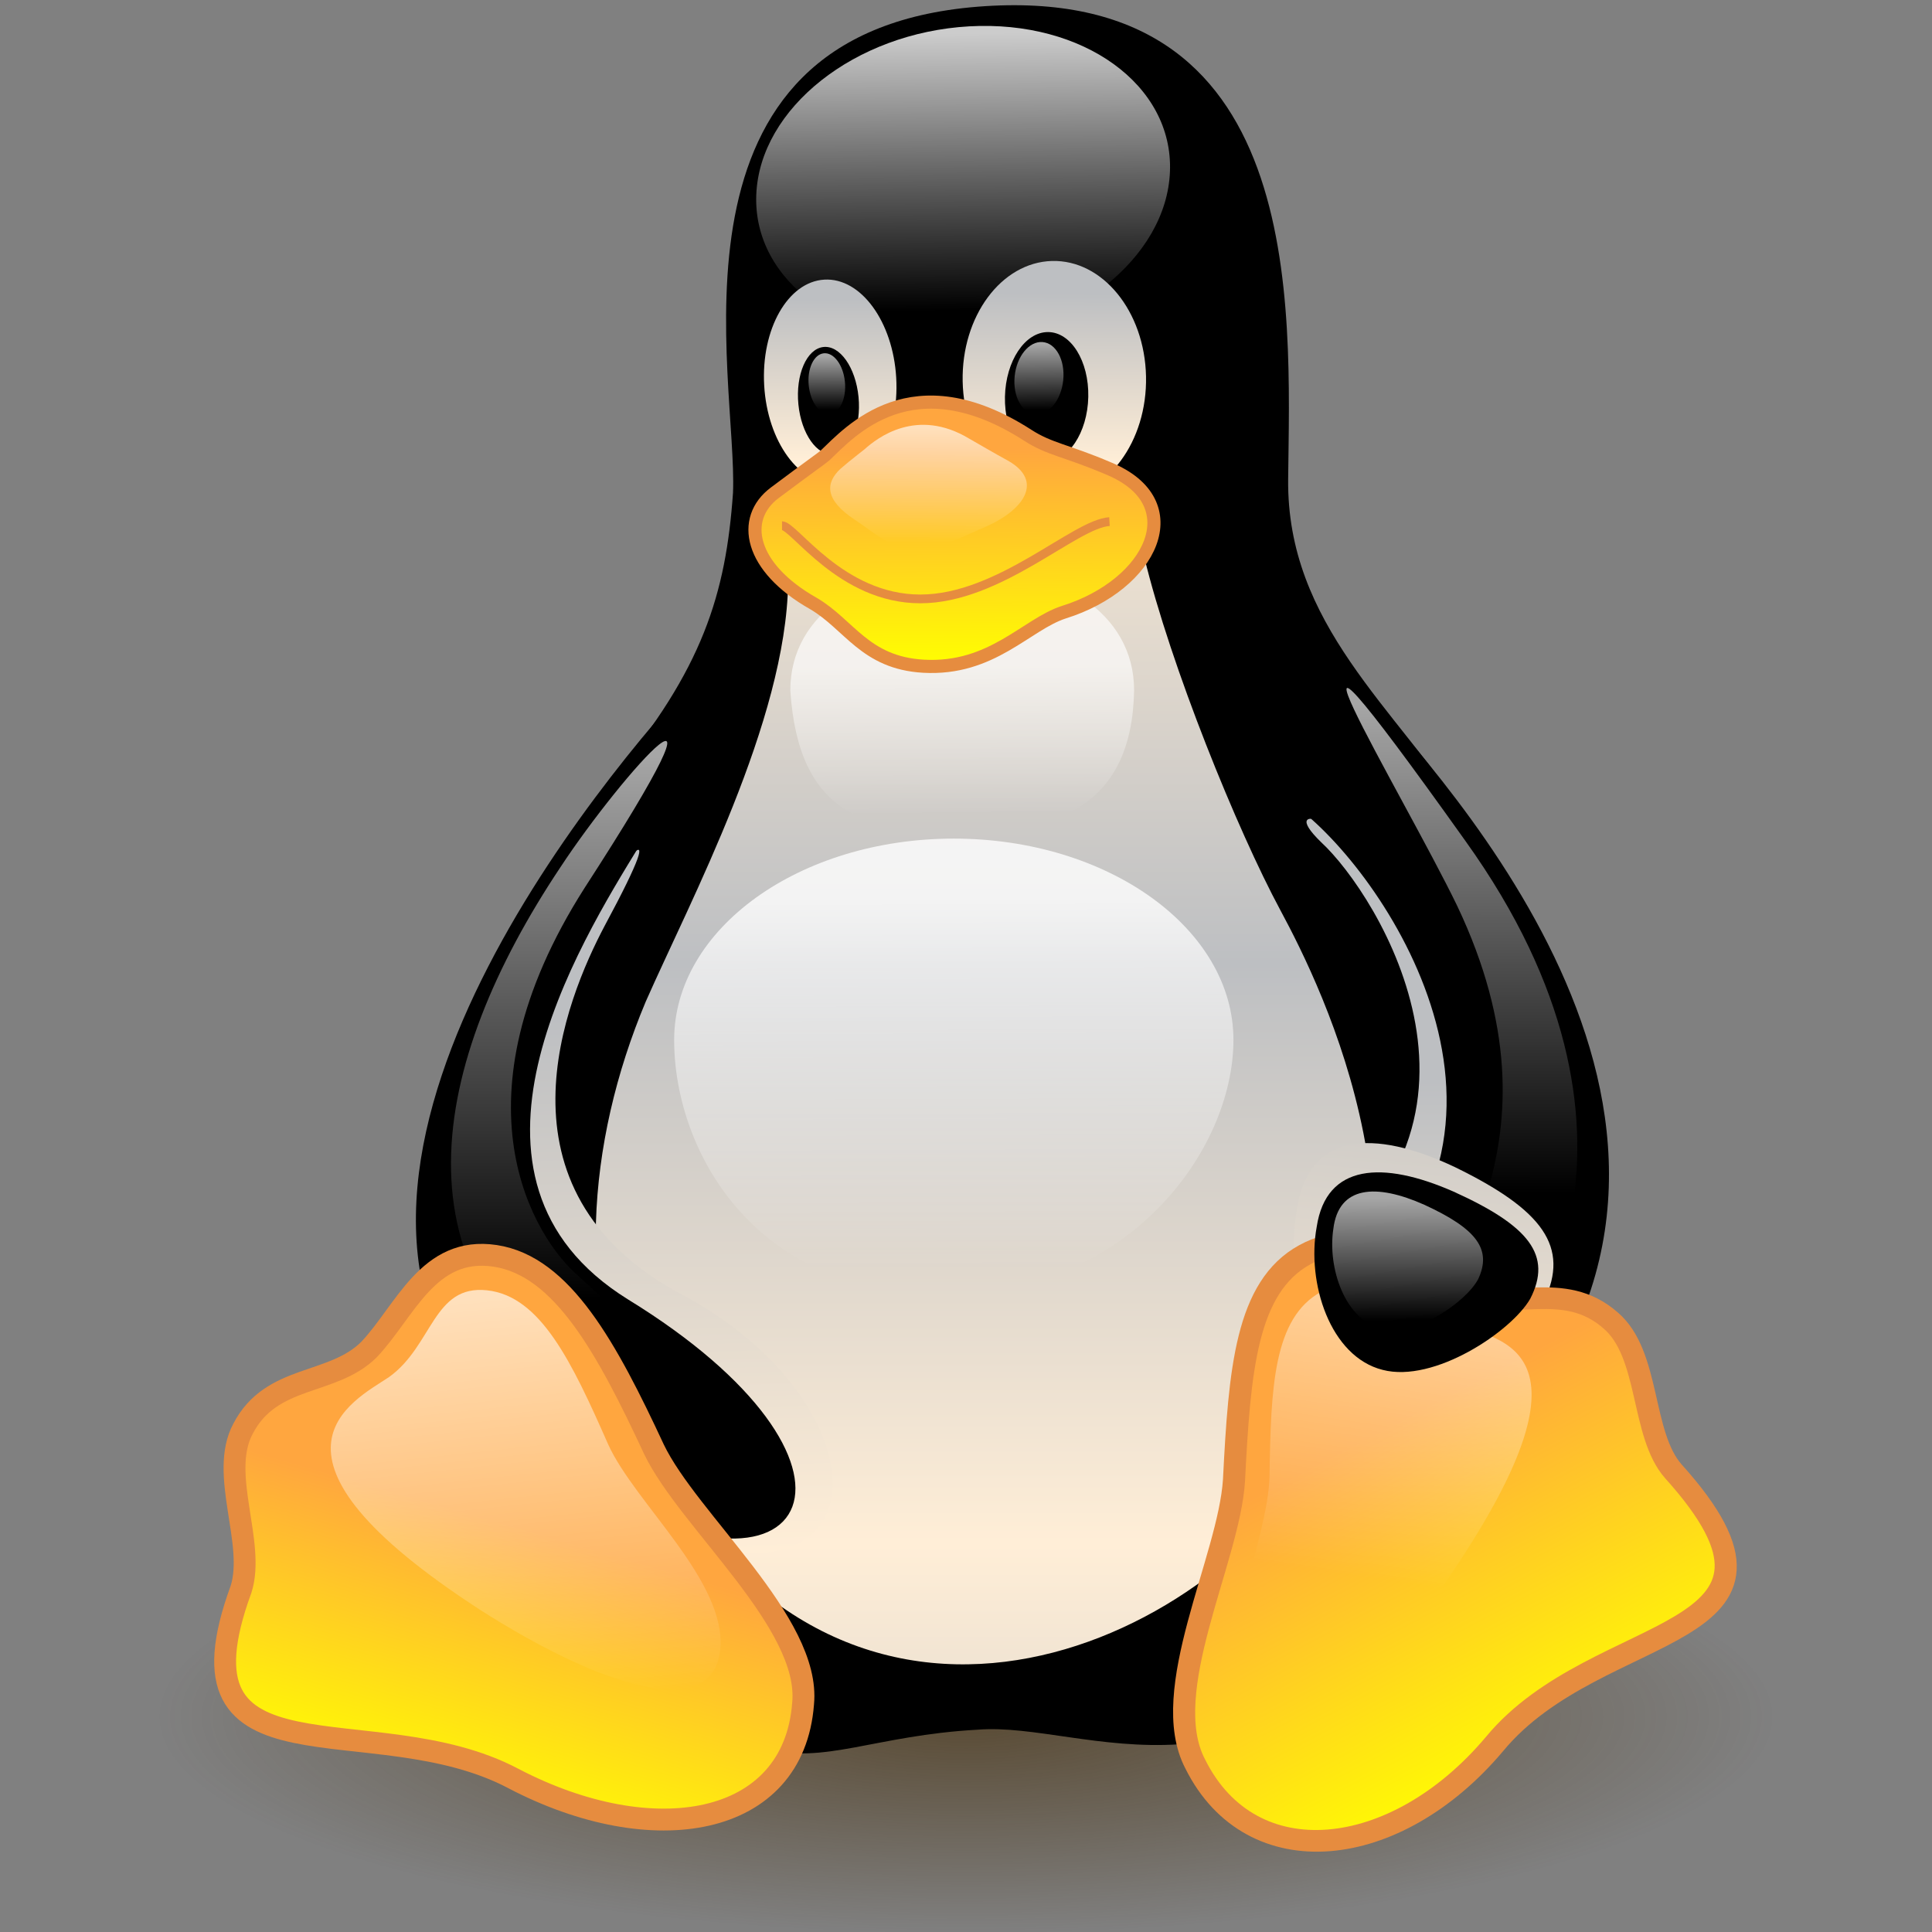 <?xml version="1.0" encoding="UTF-8" standalone="no"?>
<!-- Created with Inkscape (http://www.inkscape.org/) -->
<svg
   xmlns:svg="http://www.w3.org/2000/svg"
   xmlns="http://www.w3.org/2000/svg"
   xmlns:xlink="http://www.w3.org/1999/xlink"
   version="1.0"
   width="24"
   height="24"
   id="svg2519">
  <rect width="100%" height="100%" fill="#808080" stroke="none"/>
  <defs
     id="defs2521">
    <linearGradient
       id="linearGradient172">
      <stop
         id="stop173"
         style="stop-color:#3f2600;stop-opacity:0.6"
         offset="0" />
      <stop
         id="stop174"
         style="stop-color:#3f2600;stop-opacity:0"
         offset="1" />
    </linearGradient>
    <linearGradient
       id="linearGradient167">
      <stop
         id="stop168"
         style="stop-color:#ffffff;stop-opacity:0.65"
         offset="0" />
      <stop
         id="stop169"
         style="stop-color:#ffffff;stop-opacity:0"
         offset="1" />
    </linearGradient>
    <linearGradient
       id="linearGradient162">
      <stop
         id="stop163"
         style="stop-color:#ffa63f;stop-opacity:1"
         offset="0" />
      <stop
         id="stop164"
         style="stop-color:#ffff00;stop-opacity:1"
         offset="1" />
    </linearGradient>
    <linearGradient
       id="linearGradient153">
      <stop
         id="stop154"
         style="stop-color:#ffeed7;stop-opacity:1"
         offset="0" />
      <stop
         id="stop155"
         style="stop-color:#bdbfc2;stop-opacity:1"
         offset="1" />
    </linearGradient>
    <linearGradient
       id="linearGradient138">
      <stop
         id="stop139"
         style="stop-color:#ffffff;stop-opacity:0.8"
         offset="0" />
      <stop
         id="stop140"
         style="stop-color:#ffffff;stop-opacity:0"
         offset="1" />
    </linearGradient>
    <linearGradient
       x1="0.474"
       y1="0.02"
       x2="0.418"
       y2="0.901"
       id="linearGradient141"
       xlink:href="#linearGradient138"
       gradientUnits="objectBoundingBox" />
    <linearGradient
       x1="0.559"
       y1="0.031"
       x2="0.554"
       y2="0.945"
       id="linearGradient142"
       xlink:href="#linearGradient167"
       gradientUnits="objectBoundingBox" />
    <linearGradient
       x1="0.466"
       y1="0.029"
       x2="0.414"
       y2="0.934"
       id="linearGradient143"
       xlink:href="#linearGradient167"
       gradientUnits="objectBoundingBox" />
    <linearGradient
       x1="0.703"
       y1="0.059"
       x2="0.646"
       y2="0.941"
       id="linearGradient144"
       xlink:href="#linearGradient167"
       gradientUnits="objectBoundingBox" />
    <linearGradient
       x1="0.467"
       y1="-0.036"
       x2="0.867"
       y2="0.759"
       id="linearGradient145"
       xlink:href="#linearGradient167"
       gradientUnits="objectBoundingBox" />
    <linearGradient
       x1="0.572"
       y1="0.023"
       x2="0.571"
       y2="0.719"
       id="linearGradient146"
       xlink:href="#linearGradient167"
       gradientUnits="objectBoundingBox" />
    <linearGradient
       x1="0.5"
       y1="0.023"
       x2="0.5"
       y2="0.812"
       id="linearGradient147"
       xlink:href="#linearGradient167"
       gradientUnits="objectBoundingBox" />
    <linearGradient
       x1="0.508"
       y1="0.374"
       x2="0.516"
       y2="0.928"
       id="linearGradient148"
       xlink:href="#linearGradient167"
       gradientUnits="objectBoundingBox" />
    <linearGradient
       x1="0.5"
       y1="0.132"
       x2="0.504"
       y2="0.946"
       id="linearGradient149"
       xlink:href="#linearGradient138"
       gradientUnits="objectBoundingBox" />
    <linearGradient
       x1="-0.305"
       y1="0.099"
       x2="0.156"
       y2="0.942"
       id="linearGradient150"
       xlink:href="#linearGradient167"
       gradientUnits="objectBoundingBox"
       gradientTransform="matrix(-0.929,0.284,0.435,0.944,-1.91327e-7,5.49908e-8)" />
    <linearGradient
       x1="0.434"
       y1="0.022"
       x2="0.487"
       y2="1.026"
       id="linearGradient151"
       xlink:href="#linearGradient167"
       gradientUnits="objectBoundingBox" />
    <linearGradient
       x1="0.5"
       y1="0.898"
       x2="0.5"
       y2="0.406"
       id="linearGradient152"
       xlink:href="#linearGradient153"
       gradientUnits="objectBoundingBox"
       spreadMethod="reflect" />
    <linearGradient
       x1="0.436"
       y1="0.989"
       x2="0.454"
       y2="0.231"
       id="linearGradient156"
       xlink:href="#linearGradient153"
       gradientUnits="objectBoundingBox" />
    <linearGradient
       x1="0.492"
       y1="1.153"
       x2="0.495"
       y2="0.413"
       id="linearGradient157"
       xlink:href="#linearGradient153"
       gradientUnits="objectBoundingBox" />
    <linearGradient
       x1="0.517"
       y1="0.854"
       x2="0.498"
       y2="0.136"
       id="linearGradient158"
       xlink:href="#linearGradient153"
       gradientUnits="objectBoundingBox" />
    <linearGradient
       x1="0.462"
       y1="0.879"
       x2="0.492"
       y2="0.096"
       id="linearGradient159"
       xlink:href="#linearGradient153"
       gradientUnits="objectBoundingBox" />
    <linearGradient
       x1="0.501"
       y1="0.349"
       x2="0.412"
       y2="0.986"
       id="linearGradient161"
       xlink:href="#linearGradient162"
       gradientUnits="objectBoundingBox" />
    <linearGradient
       x1="0.604"
       y1="0.51"
       x2="0.464"
       y2="0.984"
       id="linearGradient165"
       xlink:href="#linearGradient162"
       gradientUnits="objectBoundingBox" />
    <linearGradient
       x1="0.5"
       y1="0.192"
       x2="0.508"
       y2="0.97"
       id="linearGradient166"
       xlink:href="#linearGradient162"
       gradientUnits="objectBoundingBox" />
    <radialGradient
       cx="0.5"
       cy="0.5"
       r="0.5"
       fx="0.5"
       fy="0.5"
       id="radialGradient171"
       xlink:href="#linearGradient172"
       gradientUnits="objectBoundingBox" />
    <radialGradient
       id="radialGradient176"
       xlink:href="#linearGradient172" />
    <linearGradient
       x1="0.94"
       y1="1.293"
       x2="0.195"
       y2="-0.675"
       id="linearGradient178"
       xlink:href="#linearGradient153"
       gradientUnits="objectBoundingBox" />
    <radialGradient
       cx="446.778"
       cy="1219.412"
       r="195.072"
       fx="446.778"
       fy="1219.412"
       id="radialGradient1399"
       xlink:href="#linearGradient172"
       gradientUnits="userSpaceOnUse"
       gradientTransform="scale(1.045,0.957)" />
    <linearGradient
       x1="400.578"
       y1="369.53"
       x2="400.844"
       y2="304.079"
       id="linearGradient1401"
       xlink:href="#linearGradient153"
       gradientUnits="userSpaceOnUse"
       gradientTransform="scale(0.575,1.738)" />
    <linearGradient
       x1="303.018"
       y1="237.932"
       x2="297.086"
       y2="330.096"
       id="linearGradient1403"
       xlink:href="#linearGradient138"
       gradientUnits="userSpaceOnUse"
       gradientTransform="scale(1.116,0.896)" />
    <linearGradient
       x1="378.938"
       y1="278.602"
       x2="380.273"
       y2="243.916"
       id="linearGradient1405"
       xlink:href="#linearGradient153"
       gradientUnits="userSpaceOnUse"
       gradientTransform="scale(0.816,1.225)" />
    <linearGradient
       x1="381.387"
       y1="277.495"
       x2="380.552"
       y2="245.683"
       id="linearGradient1407"
       xlink:href="#linearGradient153"
       gradientUnits="userSpaceOnUse"
       gradientTransform="scale(0.816,1.225)" />
    <linearGradient
       x1="379.096"
       y1="240.927"
       x2="376.796"
       y2="281.016"
       id="linearGradient1409"
       xlink:href="#linearGradient167"
       gradientUnits="userSpaceOnUse"
       gradientTransform="scale(0.816,1.225)" />
    <linearGradient
       x1="389.635"
       y1="242.282"
       x2="387.069"
       y2="281.325"
       id="linearGradient1411"
       xlink:href="#linearGradient167"
       gradientUnits="userSpaceOnUse"
       gradientTransform="scale(0.816,1.225)" />
    <linearGradient
       x1="437.579"
       y1="528.872"
       x2="437.579"
       y2="394.104"
       id="linearGradient1413"
       xlink:href="#linearGradient153"
       gradientUnits="userSpaceOnUse"
       gradientTransform="scale(0.813,1.23)"
       spreadMethod="reflect" />
    <linearGradient
       x1="375.173"
       y1="419.785"
       x2="377.485"
       y2="324.038"
       id="linearGradient1415"
       xlink:href="#linearGradient153"
       gradientUnits="userSpaceOnUse"
       gradientTransform="scale(0.65,1.539)" />
    <linearGradient
       x1="320.751"
       y1="498.178"
       x2="321.322"
       y2="614.504"
       id="linearGradient1417"
       xlink:href="#linearGradient138"
       gradientUnits="userSpaceOnUse"
       gradientTransform="scale(1.075,0.93)" />
    <linearGradient
       x1="322.483"
       y1="435.268"
       x2="323.251"
       y2="488.483"
       id="linearGradient1419"
       xlink:href="#linearGradient167"
       gradientUnits="userSpaceOnUse"
       gradientTransform="scale(1.077,0.929)" />
    <linearGradient
       x1="411.221"
       y1="242.944"
       x2="411.221"
       y2="331.449"
       id="linearGradient1421"
       xlink:href="#linearGradient167"
       gradientUnits="userSpaceOnUse"
       gradientTransform="scale(0.572,1.749)" />
    <linearGradient
       x1="867.345"
       y1="234.739"
       x2="867.335"
       y2="314.839"
       id="linearGradient1423"
       xlink:href="#linearGradient167"
       gradientUnits="userSpaceOnUse"
       gradientTransform="scale(0.573,1.746)" />
    <linearGradient
       x1="236.254"
       y1="657.111"
       x2="212.51"
       y2="737.412"
       id="linearGradient1425"
       xlink:href="#linearGradient162"
       gradientUnits="userSpaceOnUse"
       gradientTransform="scale(1.012,0.989)" />
    <linearGradient
       x1="381.566"
       y1="655.731"
       x2="279.643"
       y2="386.666"
       id="linearGradient1427"
       xlink:href="#linearGradient153"
       gradientUnits="userSpaceOnUse"
       gradientTransform="scale(1.065,0.939)" />
    <linearGradient
       x1="218.117"
       y1="630.305"
       x2="203.127"
       y2="737.854"
       id="linearGradient1429"
       xlink:href="#linearGradient162"
       gradientUnits="userSpaceOnUse"
       gradientTransform="scale(1.01,0.99)" />
    <linearGradient
       x1="117.89"
       y1="587.236"
       x2="182.245"
       y2="704.731"
       id="linearGradient1431"
       xlink:href="#linearGradient167"
       gradientUnits="userSpaceOnUse"
       gradientTransform="scale(1.008,0.992)" />
    <linearGradient
       x1="223.101"
       y1="570.418"
       x2="230.535"
       y2="710.977"
       id="linearGradient1433"
       xlink:href="#linearGradient167"
       gradientUnits="userSpaceOnUse"
       gradientTransform="scale(1,1)" />
    <linearGradient
       x1="316.94"
       y1="474.018"
       x2="371.609"
       y2="582.635"
       id="linearGradient1435"
       xlink:href="#linearGradient167"
       gradientUnits="userSpaceOnUse"
       gradientTransform="scale(1.065,0.939)" />
    <linearGradient
       x1="284.687"
       y1="410.463"
       x2="285.459"
       y2="485.699"
       id="linearGradient1437"
       xlink:href="#linearGradient162"
       gradientUnits="userSpaceOnUse"
       gradientTransform="scale(1.219,0.821)" />
    <linearGradient
       x1="288.824"
       y1="398.854"
       x2="288.376"
       y2="482.559"
       id="linearGradient1439"
       xlink:href="#linearGradient167"
       gradientUnits="userSpaceOnUse"
       gradientTransform="scale(1.222,0.818)" />
    <linearGradient
       x1="379.096"
       y1="240.927"
       x2="376.796"
       y2="281.016"
       id="linearGradient2589"
       xlink:href="#linearGradient167"
       gradientUnits="userSpaceOnUse"
       gradientTransform="scale(0.816,1.225)" />
  </defs>
  <g
     transform="matrix(3.4769004e-2,0,0,3.4769004e-2,-9.67,-3.24)"
     id="g1369">
    <path
       d="M 670.882,1166.642 C 670.882,1269.715 579.595,1353.273 466.987,1353.273 C 354.378,1353.273 263.091,1269.715 263.091,1166.642 C 263.091,1063.569 354.378,980.012 466.987,980.012 C 579.595,980.012 670.882,1063.569 670.882,1166.642 L 670.882,1166.642 z"
       transform="matrix(1.418,0,0,0.415,-38.794,222.194)"
       id="path175"
       style="fill:url(#radialGradient1399);stroke:none;stroke-width:1pt;stroke-linecap:butt;stroke-linejoin:miter" />
    <path
       d="M 223.627,632.24 C 201.239,600.017 196.873,495.256 249.114,430.81 C 275,399.892 281.604,378.345 283.645,349.417 C 285.034,316.438 260.32,217.975 353.528,210.473 C 447.934,202.941 442.864,296.133 442.321,345.448 C 441.87,387.088 472.895,410.689 494.117,443.143 C 533.396,502.773 530.074,605.443 486.718,661.015 C 431.801,730.583 384.765,700.413 353.528,702.945 C 295.035,706.147 293.101,737.336 223.627,632.24 z"
       transform="matrix(1.25,0,0,1.25,185.454,-167.505)"
       id="path106"
       style="fill:#000000;stroke:none;stroke-width:1.25" />
    <path
       d="M 246.571,470.864 C 234.332,483.36 202.175,539.956 251.44,576.224 C 268.809,588.857 235.063,635.719 219.435,612.532 C 191.865,570.914 210.604,505.591 227.75,482.344 C 239.402,465.857 256.98,459.668 246.571,470.864 z"
       transform="matrix(-1.677,-2.24516e-2,-2.11236e-2,1.471,1173.58,-293.017)"
       id="path113"
       style="fill:url(#linearGradient1401);stroke:none;stroke-width:0.995" />
    <path
       d="M 256.513,459.837 C 236.598,477.554 200.337,539.928 253.225,580.443 C 270.595,593.075 237.832,632.906 219.435,612.532 C 155.472,541.712 221.104,460.278 243.697,432.282 C 263.889,407.935 281.775,438.034 256.513,459.837 z"
       transform="matrix(-1.678,0,0,1.524,1174.62,-318.082)"
       id="path111"
       style="fill:#000000;stroke:#000000;stroke-width:0.977" />
    <path
       d="M 399.569,258.158 C 399.569,284.039 373.434,305.021 341.196,305.021 C 308.957,305.021 282.822,284.039 282.822,258.158 C 282.822,232.276 308.957,211.295 341.196,211.295 C 373.434,211.295 399.569,232.276 399.569,258.158 L 399.569,258.158 z"
       transform="matrix(1.266,-7.13667e-2,-4.59795e-2,1.196,202.143,-125.761)"
       id="path114"
       style="fill:url(#linearGradient1403);stroke:none;stroke-width:1.265" />
    <path
       d="M 328.863,320.642 C 328.863,335.626 320.765,347.773 310.776,347.773 C 300.786,347.773 292.688,335.626 292.688,320.642 C 292.688,305.657 300.786,293.51 310.776,293.51 C 320.765,293.51 328.863,305.657 328.863,320.642 z"
       transform="matrix(1.304,-7.55326e-2,7.71251e-2,1.343,144.757,-177.617)"
       id="path115"
       style="fill:url(#linearGradient1405);stroke:none;stroke-width:1.179" />
    <path
       d="M 328.863,320.642 C 328.863,335.626 320.765,347.773 310.776,347.773 C 300.786,347.773 292.688,335.626 292.688,320.642 C 292.688,305.657 300.786,293.51 310.776,293.51 C 320.765,293.51 328.863,305.657 328.863,320.642 z"
       transform="matrix(-1.811,4.95107e-2,3.17324e-2,1.553,1207.46,-284.777)"
       id="path116"
       style="fill:url(#linearGradient1407);stroke:none;stroke-width:0.931" />
    <path
       d="M 328.863,320.642 C 328.863,335.626 320.765,347.773 310.776,347.773 C 300.786,347.773 292.688,335.626 292.688,320.642 C 292.688,305.657 300.786,293.51 310.776,293.51 C 320.765,293.51 328.863,305.657 328.863,320.642 z"
       transform="matrix(-0.823,-1.76123e-3,-1.82321e-2,0.853,913.674,-37.99)"
       id="path117"
       style="fill:#000000;stroke:none;stroke-width:1.865" />
    <path
       d="M 328.863,320.642 C 328.863,335.626 320.765,347.773 310.776,347.773 C 300.786,347.773 292.688,335.626 292.688,320.642 C 292.688,305.657 300.786,293.51 310.776,293.51 C 320.765,293.51 328.863,305.657 328.863,320.642 z"
       transform="matrix(0.594,-7.22959e-2,6.88176e-2,0.706,367.448,32.419)"
       id="path118"
       style="fill:#000000;stroke:none;stroke-width:2.398" />
    <path
       d="M 328.863,320.642 C 328.863,335.626 320.765,347.773 310.776,347.773 C 300.786,347.773 292.688,335.626 292.688,320.642 C 292.688,305.657 300.786,293.51 310.776,293.51 C 320.765,293.51 328.863,305.657 328.863,320.642 z"
       transform="matrix(-0.48,-3.6454e-2,-4.67935e-2,0.476,813.496,87.012)"
       id="path121"
       style="fill:url(#linearGradient2589);stroke:none;stroke-width:3.192" />
    <path
       d="M 328.863,320.642 C 328.863,335.626 320.765,347.773 310.776,347.773 C 300.786,347.773 292.688,335.626 292.688,320.642 C 292.688,305.657 300.786,293.51 310.776,293.51 C 320.765,293.51 328.863,305.657 328.863,320.642 z"
       transform="matrix(0.357,-4.08211e-2,4.13232e-2,0.399,449.334,114.991)"
       id="path122"
       style="fill:url(#linearGradient1411);stroke:none;stroke-width:4.12" />
    <path
       d="M 258.702,495.425 C 271.538,466.322 298.816,415.199 299.397,375.667 C 299.397,344.225 393.576,336.716 401.134,368.109 C 408.692,399.502 427.875,446.592 440.084,469.265 C 452.292,491.937 487.893,563.96 449.968,626.811 C 415.811,682.455 312.243,726.477 256.958,619.254 C 238.355,582.047 241.673,535.939 258.702,495.425 z"
       transform="matrix(1.25,0,0,1.25,185.454,-168.23)"
       id="path128"
       style="fill:url(#linearGradient1413);stroke:none;stroke-width:1.25" />
    <path
       d="M 242.905,473.815 C 231.642,492.782 207.405,543.124 255.042,575.862 C 306.353,610.682 301.515,672.924 239.435,637.817 C 182.658,606.028 216.59,500.039 234.925,475.551 C 247.032,458.337 264.822,437.52 242.905,473.815 z"
       transform="matrix(1.389,-0.111,0.102,1.302,108.413,-165.938)"
       id="path112"
       style="fill:url(#linearGradient1415);stroke:none;stroke-width:1.158" />
    <path
       d="M 256.513,449.72 C 239.048,478.228 197.136,545.533 253.225,580.443 C 328.794,626.798 307.398,673.154 238.426,631.417 C 141.317,573.153 226.601,455.801 265.557,411.079 C 310.001,360.879 274.111,420.166 256.513,449.72 z"
       transform="matrix(1.25,0,0,1.25,185.454,-167.505)"
       id="path109"
       style="fill:#000000;stroke:#000000;stroke-width:1.25" />
    <path
       d="M 421.481,504.727 C 421.481,537.139 392.209,579.243 341.953,578.865 C 290.125,579.32 268.004,537.139 268.004,504.727 C 268.004,472.315 302.383,446.01 344.743,446.01 C 387.102,446.01 421.481,472.315 421.481,504.727 z"
       transform="matrix(1.302,0,0,1.225,170.042,-153.557)"
       id="path125"
       style="font-size:12px;fill:url(#linearGradient1417);stroke:none;stroke-width:1.237;stroke-dasharray:none" />
    <path
       d="M 398.227,412.292 C 397.615,450.864 375.047,459.963 346.487,459.963 C 317.926,459.963 297.195,454.269 294.746,412.292 C 294.746,385.978 317.926,370.75 346.487,370.75 C 375.047,370.75 398.227,385.978 398.227,412.292 z"
       transform="matrix(1.187,0,0,1.067,210.623,-100.078)"
       id="path127"
       style="font-size:12px;fill:url(#linearGradient1419);stroke:none;stroke-width:1.388;stroke-dasharray:none" />
    <path
       d="M 234.285,456.475 C 252.001,429.479 289.3,388.111 241.262,462.288 C 202.311,523.331 226.859,562.561 239.518,573.327 C 276.045,605.889 274.484,627.676 245.913,610.533 C 184.288,573.907 197.078,512.285 234.285,456.475 z"
       transform="matrix(1.25,0,0,1.25,185.454,-167.505)"
       id="path129"
       style="fill:url(#linearGradient1421);stroke:none;stroke-width:1.25" />
    <path
       d="M 490.662,467.52 C 475.343,435.819 426.528,355.618 492.988,448.917 C 553.449,533.214 511.01,591.93 503.452,597.744 C 495.895,603.557 470.315,615.184 477.873,594.837 C 485.43,574.49 523.107,535.864 490.662,467.52 z"
       transform="matrix(1.25,0,0,1.25,185.454,-167.505)"
       id="path131"
       style="fill:url(#linearGradient1423);stroke:none;stroke-width:1.25" />
    <path
       d="M 220.915,716.921 C 180.473,695.505 121.663,721.045 143.013,662.855 C 147.289,649.617 136.638,629.847 143.594,616.929 C 151.733,601.231 169.174,604.72 179.639,594.255 C 189.957,583.364 196.498,564.606 215.683,567.513 C 234.867,570.42 247.628,593.974 261.027,622.742 C 270.91,643.38 305.968,672.406 303.677,695.5 C 300.981,731 260.65,737.69 220.915,716.921 z"
       transform="matrix(1.25,0,0,1.25,185.454,-167.505)"
       id="path132"
       style="fill:url(#linearGradient1425);stroke:#e68c3f;stroke-width:6.25" />
    <path
       d="M 415.072,495.764 C 412.065,520.67 379.259,572.391 345.554,577.298 C 311.294,582.634 279.122,543.238 271.407,506.184 C 261.518,464.978 293.994,448.584 343.345,449.557 C 396.646,451.211 417.466,463.448 415.072,495.764 z"
       transform="matrix(0.598,0.269,-0.24,0.617,700.568,140.464)"
       id="path177"
       style="font-size:12px;fill:url(#linearGradient1427);stroke:none;stroke-width:2.855;stroke-dasharray:none" />
    <path
       d="M 220.274,718.402 C 178.947,694.812 120.38,724.007 143.013,662.855 C 147.749,649.787 136.417,629.303 143.373,616.385 C 151.512,600.687 169.174,604.72 179.639,594.255 C 189.957,583.364 198.466,566.387 217.651,569.294 C 236.835,572.201 247.628,593.974 261.027,622.742 C 270.91,643.38 304.442,671.713 302.151,694.807 C 299.455,730.307 259.427,740.278 220.274,718.402 z"
       transform="matrix(-1.169,0.423,0.475,1.165,728.343,-213.821)"
       id="path133"
       style="fill:url(#linearGradient1429);stroke:#e68c3f;stroke-width:6.251" />
    <path
       d="M 216.482,675.68 C 129.951,618.177 169.174,604.72 179.639,594.255 C 189.957,583.364 198.466,566.387 217.651,569.294 C 236.835,572.201 247.628,593.974 261.027,622.742 C 270.91,643.38 304.087,671.66 302.151,694.807 C 299.535,721.917 253.961,700.294 216.482,675.68 z"
       transform="matrix(-0.945,0.344,0.424,0.956,714.328,-64.342)"
       id="path134"
       style="fill:url(#linearGradient1431);stroke:none;stroke-width:1.525" />
    <path
       d="M 216.506,677.071 C 129.975,619.568 169.709,603.501 182.56,595.791 C 197.959,585.849 197.718,564.96 216.903,567.867 C 236.087,570.774 247.628,593.974 261.027,622.742 C 270.91,643.38 304.087,671.66 302.151,694.807 C 299.535,721.917 253.985,701.685 216.506,677.071 z"
       transform="matrix(1.004,-5.2286e-2,-1.74e-2,1.046,244.191,-28.465)"
       id="path135"
       style="fill:url(#linearGradient1433);stroke:none;stroke-width:1.525" />
    <path
       d="M 415.072,495.764 C 412.065,520.67 379.259,572.391 345.554,577.298 C 311.294,582.634 279.122,543.238 271.407,506.184 C 261.518,464.978 293.994,448.584 343.345,449.557 C 396.646,451.211 417.466,463.448 415.072,495.764 z"
       transform="matrix(0.516,0.215,-0.207,0.495,713.3,222.559)"
       id="path136"
       style="font-size:12px;fill:#000000;stroke:none;stroke-width:2.855" />
    <path
       d="M 415.072,495.764 C 412.065,520.67 379.259,572.391 345.554,577.298 C 311.294,582.634 279.122,543.238 271.407,506.184 C 261.518,464.978 293.994,448.584 343.345,449.557 C 396.646,451.211 417.466,463.448 415.072,495.764 z"
       transform="matrix(0.351,0.149,-0.129,0.343,724.522,318.291)"
       id="path137"
       style="font-size:12px;fill:url(#linearGradient1435);stroke:none;stroke-width:2.855" />
    <path
       d="M 309.954,338.729 C 317.101,331.959 334.765,311.663 367.915,332.974 C 374.077,336.984 379.077,337.351 390.936,342.429 C 414.662,352.178 403.318,375.688 378.192,383.537 C 367.434,387.026 357.656,400.093 338.063,398.976 C 321.329,397.999 316.944,387.102 306.665,381.07 C 288.396,370.759 285.7,356.816 295.565,349.417 C 305.431,342.018 309.29,339.358 309.954,338.729 z"
       transform="matrix(1.25,0,0,1.25,185.454,-167.505)"
       id="path119"
       style="fill:url(#linearGradient1437);stroke:#e68c3f;stroke-width:3.75" />
    <path
       d="M 391.251,357.645 C 381.368,358.226 359.858,379.736 337.185,379.736 C 314.512,379.736 301.141,358.807 297.653,358.807"
       transform="matrix(1.25,0,0,1.25,185.454,-167.505)"
       id="path120"
       style="fill:none;stroke:#e68c3f;stroke-width:2.5" />
    <path
       d="M 309.954,338.729 C 317.101,331.959 339.645,313.381 369.542,332.401 C 375.841,336.167 382.346,340.266 392.02,345.865 C 411.182,357.613 401.691,374.543 378.734,385.255 C 368.316,389.75 351.141,399.67 338.063,398.976 C 323.53,397.568 314.128,387.577 304.496,381.07 C 286.826,368.767 287.899,358.833 296.107,350.562 C 302.312,344.883 309.29,339.358 309.954,338.729 z"
       transform="matrix(0.628,0,0,0.596,392.366,51.817)"
       id="path123"
       style="fill:url(#linearGradient1439);stroke:none" />
  </g>
</svg>
